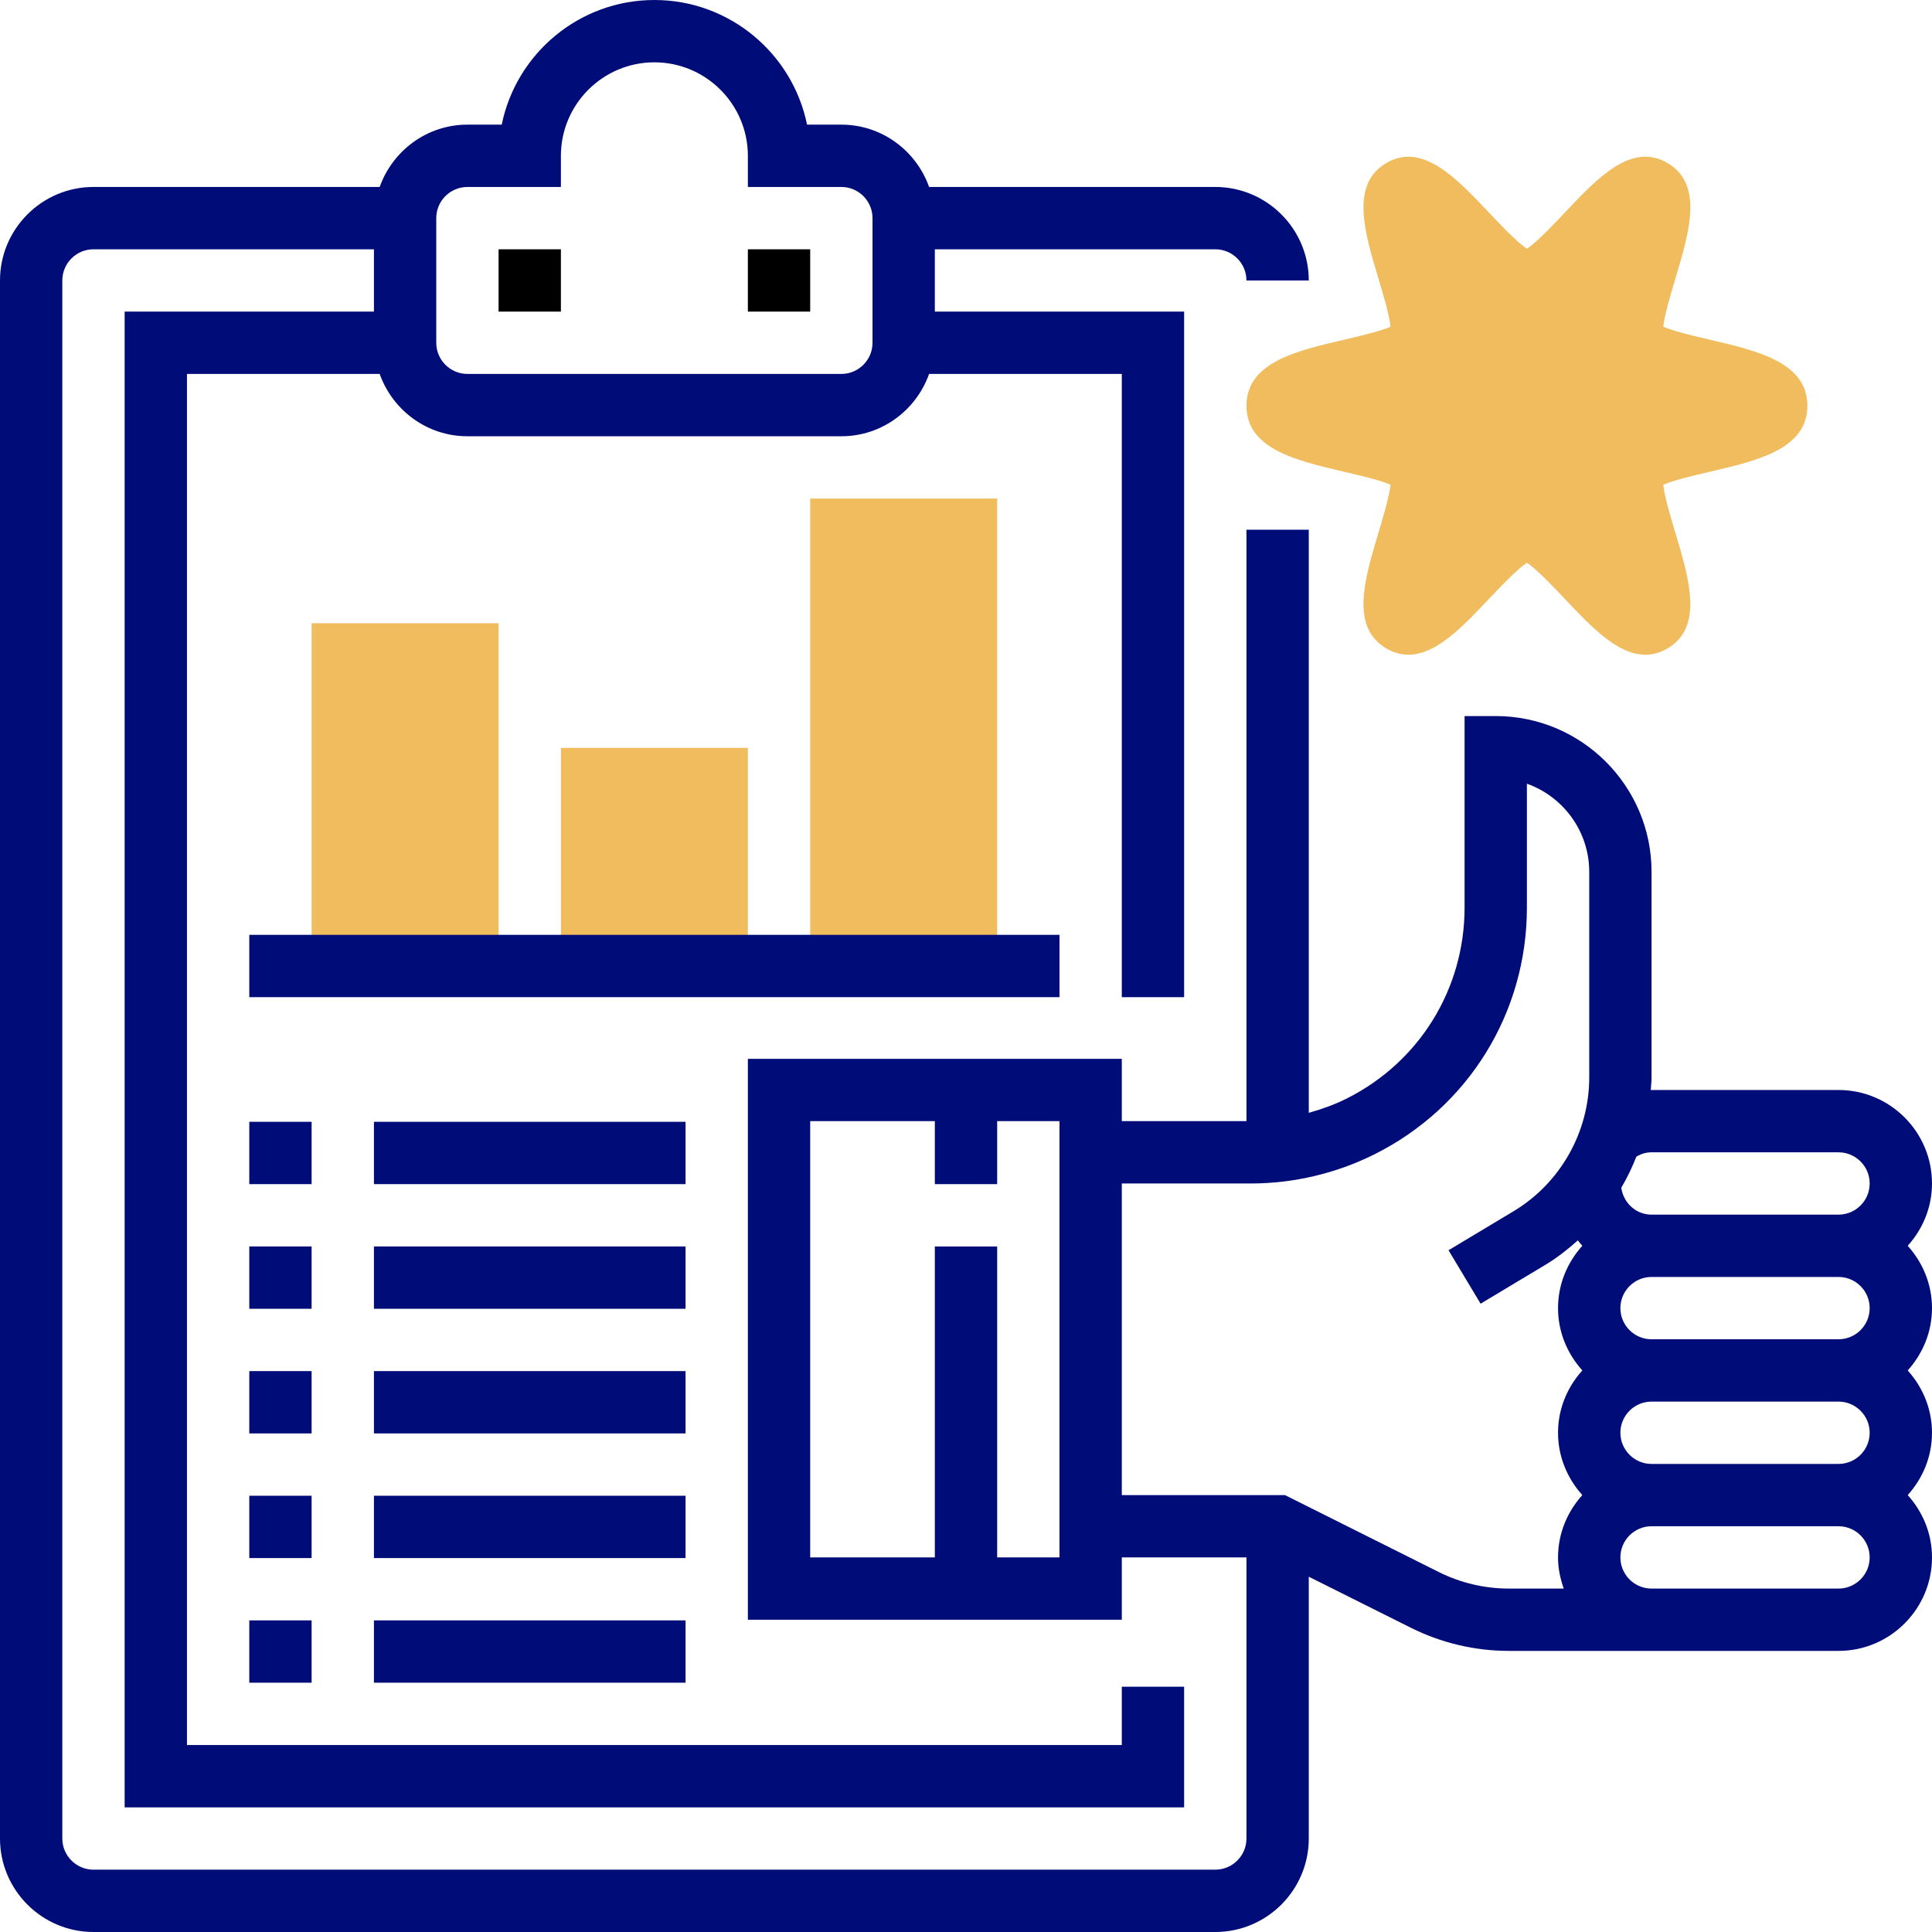 <svg width="496" height="496" viewBox="0 0 496 496" fill="none" xmlns="http://www.w3.org/2000/svg">
<g clip-path="url(#clip0)">
<path d="M422.414 168.09C415.273 168.09 408.457 160.871 401.816 153.84C398.984 150.84 394.465 146.047 392 144.488C389.535 146.047 385.008 150.848 382.176 153.84C373.824 162.68 365.176 171.832 355.977 166.512C346.594 161.078 350.289 148.785 353.855 136.887C354.969 133.191 356.711 127.367 356.984 124.441C354.367 123.273 348.695 121.953 345.09 121.121C332.762 118.238 320 115.281 320 104.168C320 93.055 332.762 90.07 345.105 87.207C348.703 86.367 354.367 85.039 356.984 83.887C356.719 80.961 354.969 75.121 353.855 71.434C350.289 59.535 346.602 47.238 355.977 41.816C365.145 36.488 373.816 45.633 382.184 54.496C385.016 57.488 389.535 62.281 392 63.84C394.465 62.281 398.992 57.48 401.824 54.48C410.176 45.641 418.801 36.473 428.023 41.809C437.406 47.238 433.711 59.535 430.145 71.434C429.031 75.129 427.289 80.953 427.016 83.879C429.633 85.047 435.305 86.367 438.902 87.199C451.238 90.078 464 93.047 464 104.168C464 115.289 451.238 118.258 438.902 121.121C435.305 121.961 429.633 123.289 427.016 124.441C427.281 127.367 429.031 133.207 430.145 136.895C433.711 148.793 437.398 161.09 428.023 166.512C426.137 167.602 424.266 168.09 422.414 168.09V168.09ZM392.816 64.273C392.824 64.273 392.824 64.273 392.816 64.273V64.273Z" fill="#F0BC5E"/>
<path d="M80 160H128V248H80V160Z" fill="#F0BC5E"/>
<path d="M144 192H192V248H144V192Z" fill="#F0BC5E"/>
<path d="M208 128H256V248H208V128Z" fill="#F0BC5E"/>
<path d="M489.762 319.832C493.602 315.574 496 310 496 303.832C496 290.602 485.23 279.832 472 279.832H424C423.93 279.832 423.863 279.848 423.793 279.848C423.848 278.793 424 277.734 424 276.664V223.832C424 201.777 406.055 183.832 384 183.832H376V233C376 253.902 364.383 272.695 345.695 282.047C342.602 283.594 339.328 284.762 336 285.695V136H320V287.832H288V271.832H192V415.832H288V399.832H320V472C320 476.414 316.406 480 312 480H24C19.594 480 16 476.414 16 472V72C16 67.586 19.594 64 24 64H96V80H32V464H304V433.031H288V448H48V96H97.473C100.785 105.289 109.586 112 120 112H216C226.414 112 235.215 105.289 238.527 96H288V256H304V80H240V64H312C316.406 64 320 67.586 320 72H336C336 58.77 325.23 48 312 48H238.527C235.215 38.711 226.414 32 216 32H207.191C203.48 13.77 187.32 0 168 0C148.68 0 132.52 13.77 128.809 32H120C109.586 32 100.785 38.711 97.473 48H24C10.77 48 0 58.77 0 72V472C0 485.23 10.77 496 24 496H312C325.23 496 336 485.23 336 472V404.785L362.289 417.93C370.031 421.793 378.688 423.832 387.328 423.832H472C485.23 423.832 496 413.062 496 399.832C496 393.664 493.594 388.09 489.762 383.832C493.602 379.574 496 374 496 367.832C496 361.664 493.594 356.09 489.762 351.832C493.602 347.574 496 342 496 335.832C496 329.664 493.594 324.09 489.762 319.832V319.832ZM112 56C112 51.586 115.594 48 120 48H144V40C144 26.77 154.77 16 168 16C181.23 16 192 26.77 192 40V48H216C220.406 48 224 51.586 224 56V88C224 92.414 220.406 96 216 96H120C115.594 96 112 92.414 112 88V56ZM480 367.832C480 372.246 476.406 375.832 472 375.832H424C419.594 375.832 416 372.246 416 367.832C416 363.414 419.594 359.832 424 359.832H472C476.406 359.832 480 363.426 480 367.832ZM424 343.832C419.594 343.832 416 340.246 416 335.832C416 331.414 419.594 327.832 424 327.832H472C476.406 327.832 480 331.414 480 335.832C480 340.246 476.406 343.832 472 343.832H424ZM424 295.832H472C476.406 295.832 480 299.414 480 303.832C480 308.246 476.406 311.832 472 311.832H424C419.984 311.832 416.793 308.809 416.223 304.945C417.727 302.383 419.023 299.703 420.105 296.938C421.121 296.352 422.336 295.832 424 295.832V295.832ZM272 399.832H256V320H240V399.832H208V287.832H240V304H256V287.832H272V399.832ZM369.441 403.617L329.887 383.832H288V303.832H321.16C332.098 303.832 343.055 301.246 352.855 296.352C377 284.281 392 260 392 233V201.199C401.312 204.504 408 213.398 408 223.832V276.664C408 290.633 400.559 303.777 388.574 310.961L371.879 320.977L380.113 334.695L396.801 324.68C399.801 322.879 402.512 320.734 405.078 318.441C405.449 318.922 405.824 319.383 406.23 319.832C402.391 324.09 399.992 329.664 399.992 335.832C399.992 342 402.398 347.574 406.23 351.832C402.391 356.09 399.992 361.664 399.992 367.832C399.992 374 402.398 379.574 406.23 383.832C402.391 388.09 399.992 393.664 399.992 399.832C399.992 402.648 400.566 405.32 401.465 407.832H387.32C381.16 407.832 374.969 406.375 369.441 403.617V403.617ZM472 407.832H424C419.594 407.832 416 404.246 416 399.832C416 395.414 419.594 391.832 424 391.832H472C476.406 391.832 480 395.414 480 399.832C480 404.246 476.406 407.832 472 407.832Z" fill="#000C78"/>
<path d="M64 416H80V432H64V416Z" fill="#000C78"/>
<path d="M96 416H176V432H96V416Z" fill="#000C78"/>
<path d="M64 384H80V400H64V384Z" fill="#000C78"/>
<path d="M96 384H176V400H96V384Z" fill="#000C78"/>
<path d="M64 352H80V368H64V352Z" fill="#000C78"/>
<path d="M96 352H176V368H96V352Z" fill="#000C78"/>
<path d="M64 320H80V336H64V320Z" fill="#000C78"/>
<path d="M96 320H176V336H96V320Z" fill="#000C78"/>
<path d="M64 288H80V304H64V288Z" fill="#000C78"/>
<path d="M96 288H176V304H96V288Z" fill="#000C78"/>
<path d="M64 240H272V256H64V240Z" fill="#000C78"/>
<path d="M128 64H144V80H128V64Z" fill="black"/>
<path d="M192 64H208V80H192V64Z" fill="black"/>
</g>
<defs>
<clipPath id="clip0">
<rect width="496" height="496" fill="white"/>
</clipPath>
</defs>
</svg>
